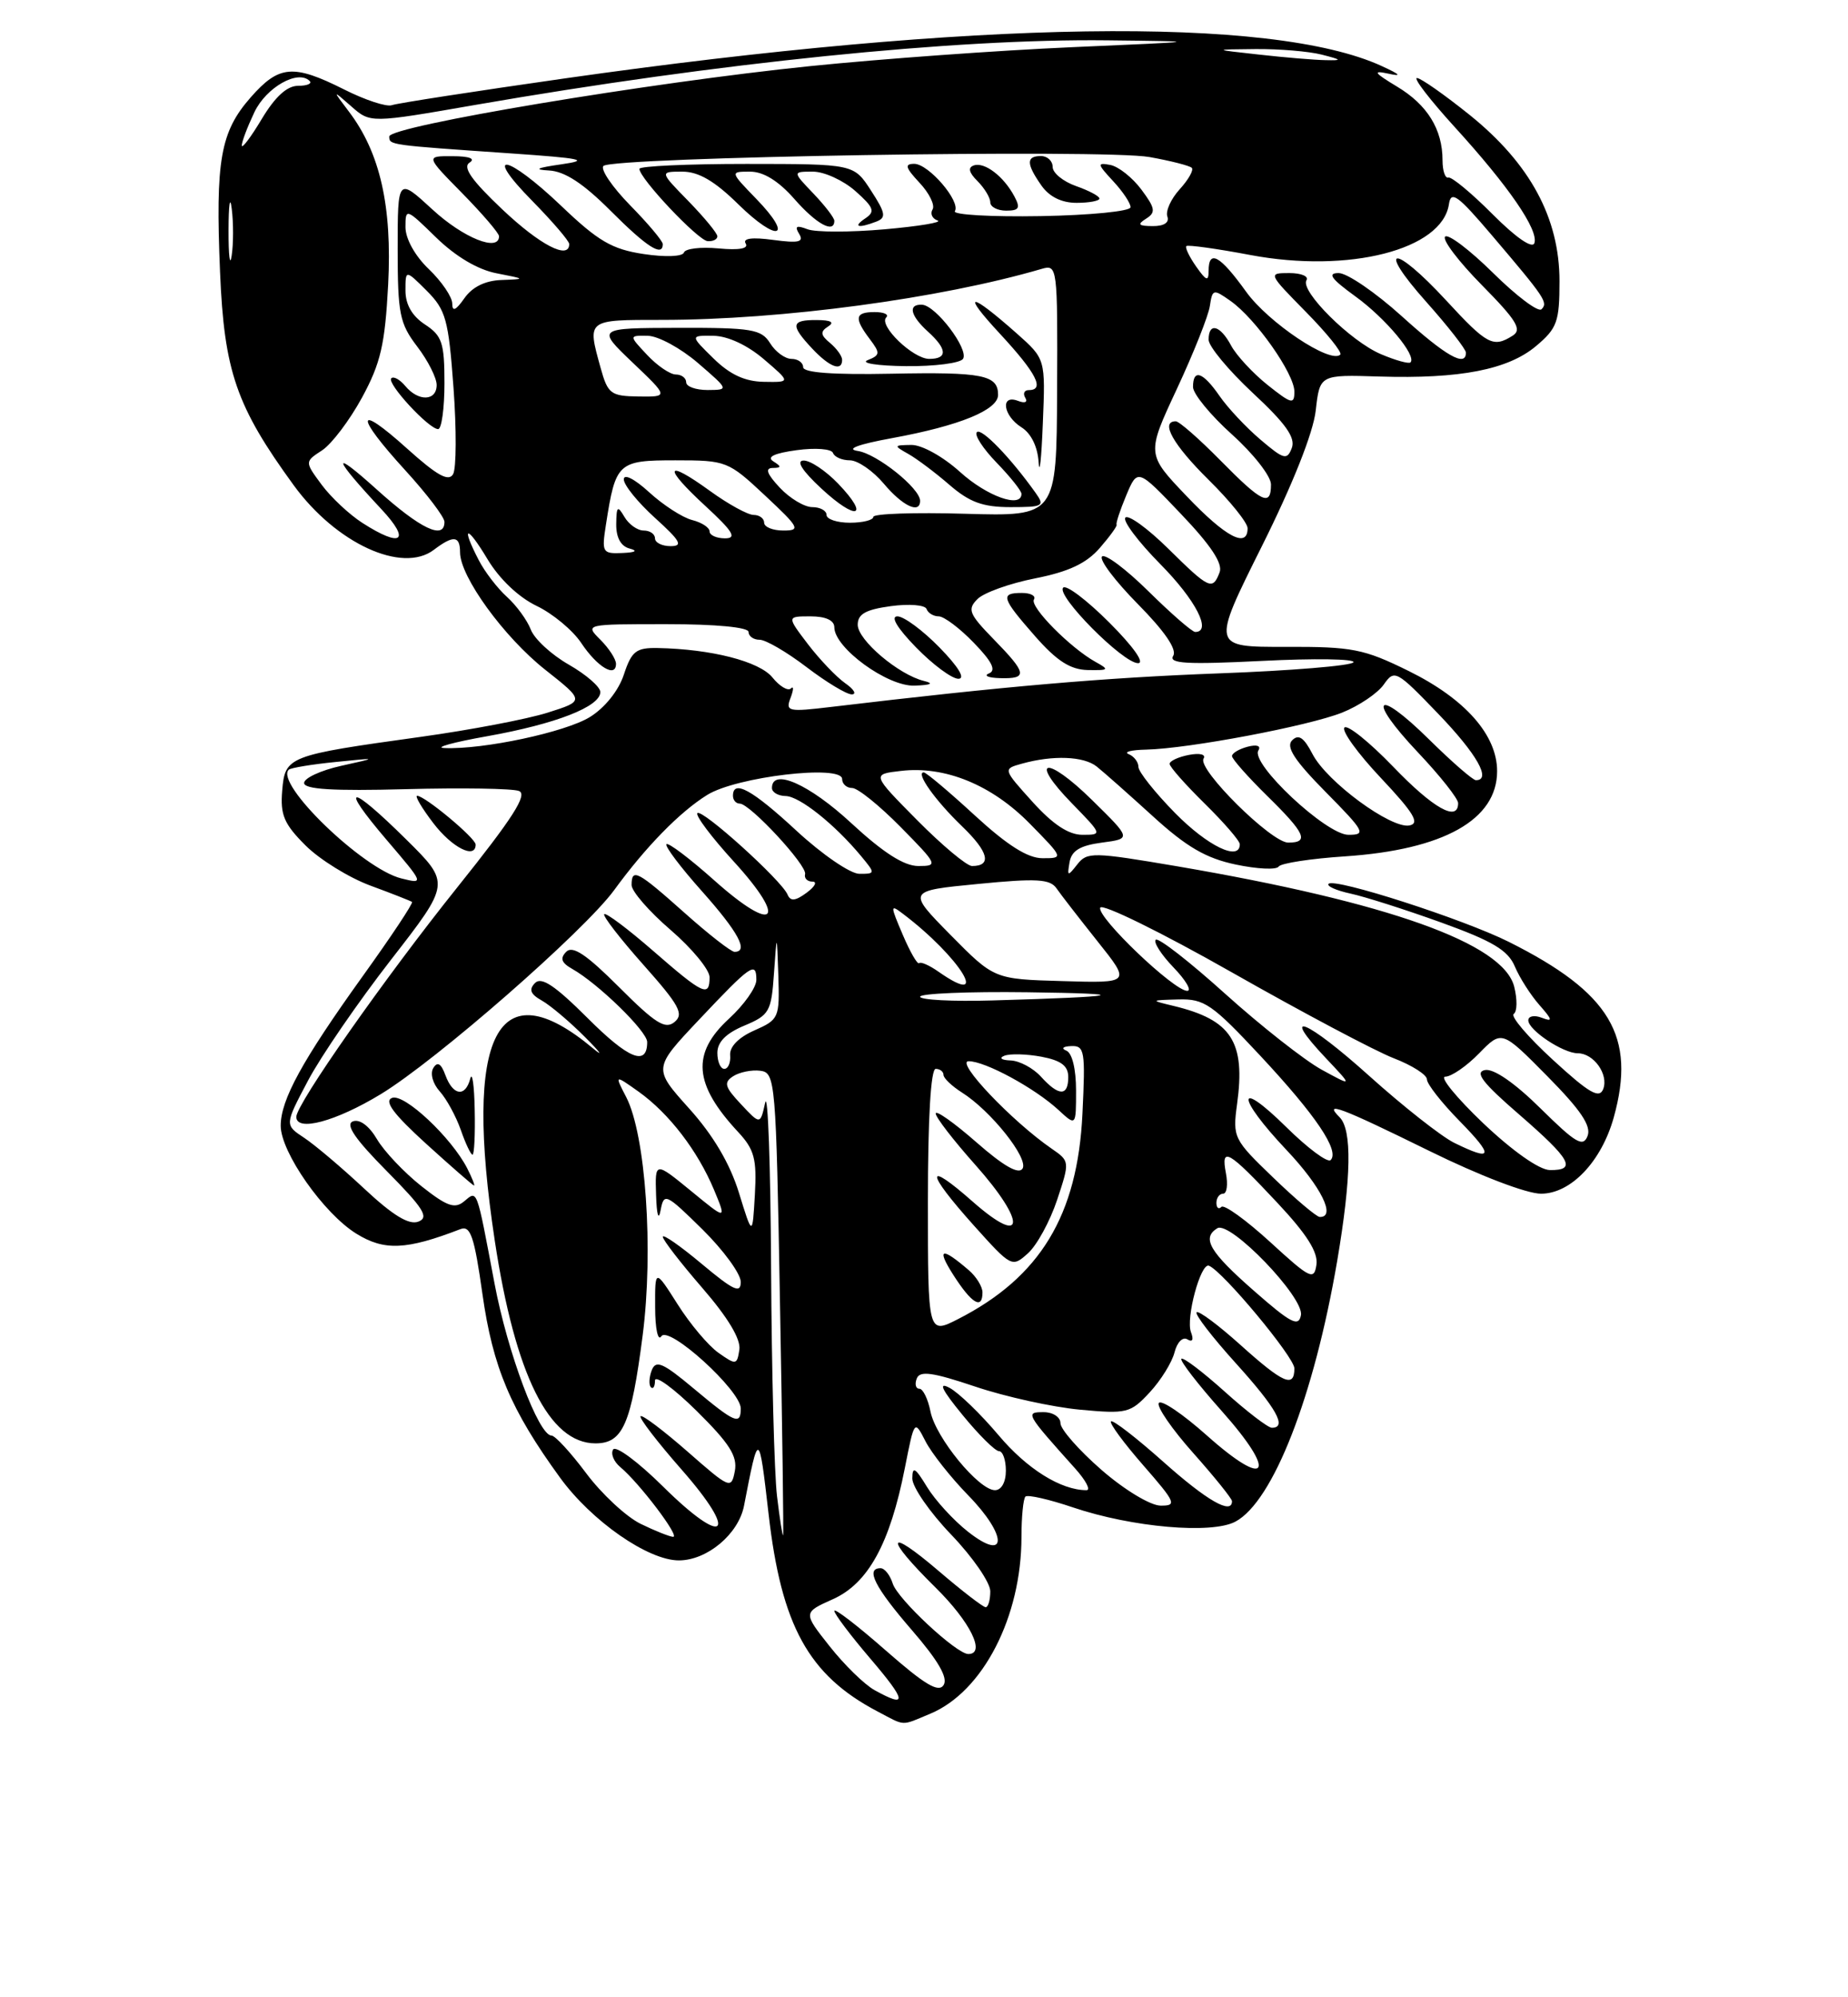 <?xml version="1.0" encoding="UTF-8" standalone="no"?>
<!DOCTYPE svg PUBLIC "-//W3C//DTD SVG 1.1//EN" "http://www.w3.org/Graphics/SVG/1.1/DTD/svg11.dtd" >
<svg xmlns="http://www.w3.org/2000/svg" xmlns:xlink="http://www.w3.org/1999/xlink" version="1.1" viewBox="0 0 237 256">
 <g >
 <path fill="currentColor"
d=" M 119.33 219.64 C 126.06 216.82 131.00 207.24 131.00 196.99 C 131.00 194.43 131.23 192.10 131.51 191.82 C 131.79 191.55 134.54 192.17 137.61 193.21 C 145.20 195.77 155.40 196.66 158.44 195.03 C 163.27 192.45 168.52 178.99 171.49 161.62 C 173.31 150.92 173.41 144.81 171.80 143.20 C 169.67 141.07 171.88 141.90 183.27 147.50 C 189.73 150.68 195.79 153.00 197.63 153.00 C 201.46 153.00 205.38 148.88 206.96 143.22 C 209.85 132.80 206.52 127.24 193.50 120.72 C 187.68 117.81 171.17 112.49 170.39 113.28 C 170.10 113.57 171.35 114.13 173.18 114.53 C 175.01 114.92 180.25 116.59 184.83 118.24 C 191.42 120.62 193.39 121.79 194.27 123.87 C 194.88 125.32 196.30 127.54 197.42 128.81 C 199.12 130.74 199.17 131.00 197.73 130.45 C 196.78 130.08 196.00 130.23 196.00 130.78 C 196.00 132.03 200.46 135.00 202.34 135.00 C 204.39 135.00 206.32 137.71 205.61 139.58 C 205.11 140.87 203.81 140.12 199.16 135.85 C 195.95 132.91 193.69 130.26 194.13 129.96 C 194.58 129.66 194.60 128.09 194.19 126.46 C 192.78 120.91 178.08 115.67 151.00 111.04 C 140.17 109.20 139.42 109.18 138.16 110.79 C 136.92 112.37 136.85 112.35 137.17 110.50 C 137.43 109.03 138.52 108.37 141.31 108.00 C 145.10 107.50 145.10 107.50 140.07 102.56 C 134.17 96.75 131.81 97.18 137.52 103.02 C 141.37 106.97 141.38 107.00 138.82 107.00 C 137.05 107.00 135.03 105.67 132.42 102.78 C 128.61 98.56 128.61 98.56 131.06 97.88 C 135.05 96.77 138.98 96.92 140.65 98.25 C 141.52 98.94 144.76 101.81 147.86 104.63 C 152.17 108.56 154.67 110.01 158.48 110.81 C 161.23 111.39 163.70 111.51 163.98 111.07 C 164.27 110.64 168.11 110.05 172.52 109.76 C 185.14 108.91 192.00 105.07 192.00 98.84 C 192.00 94.21 187.90 89.57 180.65 86.00 C 174.90 83.17 173.46 82.88 164.85 82.91 C 155.38 82.93 155.38 82.93 161.80 70.07 C 165.79 62.09 168.42 55.46 168.74 52.61 C 169.26 48.02 169.26 48.02 176.88 48.26 C 187.24 48.58 193.40 47.38 197.00 44.35 C 199.70 42.08 200.00 41.24 200.00 36.03 C 200.00 27.95 196.23 20.98 188.50 14.75 C 185.25 12.14 182.20 10.00 181.72 10.00 C 181.23 10.00 183.40 12.81 186.53 16.25 C 193.49 23.88 197.34 29.48 196.78 31.16 C 196.53 31.92 194.41 30.46 191.43 27.47 C 188.72 24.75 186.16 22.63 185.75 22.76 C 185.34 22.89 185.00 21.90 185.00 20.55 C 185.00 16.58 183.06 13.43 179.15 11.09 C 176.23 9.33 176.00 9.00 178.00 9.43 C 179.84 9.84 179.63 9.58 177.19 8.46 C 163.09 2.00 125.01 2.57 72.50 10.04 C 60.95 11.69 50.94 13.23 50.26 13.48 C 49.58 13.73 46.81 12.82 44.12 11.46 C 37.60 8.19 35.78 8.35 32.15 12.48 C 28.26 16.91 27.62 20.53 28.22 34.86 C 28.75 47.60 30.30 52.08 37.67 62.20 C 43.10 69.65 51.57 73.55 55.63 70.48 C 58.15 68.57 59.00 68.65 59.00 70.80 C 59.00 73.91 64.63 81.66 69.92 85.84 C 74.98 89.84 74.98 89.84 70.24 91.34 C 67.63 92.17 60.33 93.56 54.00 94.44 C 36.86 96.82 36.56 96.93 36.19 101.35 C 35.93 104.45 36.43 105.62 39.19 108.37 C 41.01 110.18 44.75 112.49 47.50 113.51 C 50.25 114.52 52.65 115.47 52.84 115.60 C 53.03 115.74 50.17 120.04 46.48 125.17 C 38.75 135.94 36.00 140.96 36.00 144.29 C 36.00 147.68 41.51 155.54 45.71 158.13 C 49.29 160.34 52.10 160.22 59.05 157.54 C 60.34 157.04 60.83 158.49 61.87 165.85 C 63.20 175.27 65.50 180.70 71.82 189.39 C 75.87 194.96 83.11 200.00 87.06 200.00 C 90.69 200.00 94.72 196.62 95.42 192.99 C 97.30 183.27 97.33 183.28 98.57 194.07 C 100.21 208.38 103.70 214.71 112.50 219.34 C 116.19 221.28 115.46 221.25 119.33 219.64 Z  M 112.16 216.63 C 110.87 215.92 108.28 213.39 106.40 211.01 C 102.98 206.69 102.98 206.69 106.82 204.97 C 111.34 202.95 114.14 197.84 116.04 188.18 C 117.27 181.96 117.27 181.96 118.69 184.73 C 119.47 186.25 121.93 189.36 124.15 191.64 C 129.24 196.84 129.22 200.32 124.14 196.32 C 122.29 194.87 119.93 192.29 118.89 190.59 C 117.37 188.09 117.01 187.88 117.00 189.50 C 117.00 190.60 119.25 193.85 122.00 196.71 C 124.75 199.58 127.00 202.84 127.00 203.96 C 127.00 205.08 126.73 206.00 126.41 206.00 C 126.08 206.00 123.38 203.92 120.41 201.38 C 113.61 195.57 113.35 196.95 120.00 203.50 C 124.44 207.88 126.47 212.00 124.18 212.00 C 122.67 212.00 115.12 204.97 114.49 202.97 C 114.15 201.89 113.45 201.00 112.93 201.00 C 110.95 201.00 112.19 203.44 116.93 208.92 C 120.31 212.82 121.60 215.04 121.02 215.97 C 120.38 217.00 118.61 215.94 113.59 211.54 C 109.97 208.36 107.00 206.08 107.00 206.47 C 107.00 206.86 109.08 209.62 111.62 212.59 C 116.29 218.06 116.42 218.99 112.16 216.63 Z  M 82.13 195.30 C 80.28 194.38 77.15 191.47 75.17 188.82 C 73.19 186.17 71.19 184.00 70.73 184.00 C 69.08 184.00 65.09 173.36 63.42 164.50 C 61.07 152.08 61.25 152.55 59.51 153.99 C 58.32 154.98 57.30 154.61 54.04 152.03 C 51.83 150.28 49.27 147.58 48.35 146.02 C 47.34 144.30 46.12 143.40 45.26 143.73 C 44.25 144.12 45.52 145.98 49.60 150.10 C 54.34 154.89 55.06 156.04 53.65 156.58 C 52.45 157.04 50.38 155.78 46.72 152.36 C 43.85 149.68 40.38 146.74 39.00 145.83 C 36.50 144.18 36.50 144.18 39.50 138.51 C 41.15 135.39 45.94 128.42 50.14 123.02 C 57.77 113.21 57.77 113.21 52.11 107.61 C 44.79 100.37 43.39 100.40 49.59 107.66 C 54.39 113.28 54.41 113.32 51.47 112.59 C 46.54 111.38 35.18 100.40 37.04 98.65 C 37.29 98.42 39.98 97.97 43.00 97.67 C 48.50 97.11 48.50 97.11 43.75 98.16 C 41.14 98.74 39.00 99.73 39.00 100.36 C 39.00 101.17 42.72 101.40 52.02 101.15 C 59.17 100.96 65.72 101.06 66.55 101.38 C 67.71 101.82 65.78 104.83 58.65 113.73 C 49.34 125.35 38.00 141.51 38.00 143.15 C 38.00 145.10 43.05 143.75 48.82 140.25 C 55.96 135.92 74.92 119.35 78.77 114.08 C 82.82 108.53 87.19 104.06 90.71 101.88 C 94.47 99.55 108.00 97.96 108.00 99.85 C 108.00 100.48 108.58 101.00 109.29 101.00 C 110.00 101.00 112.79 103.25 115.50 106.00 C 120.27 110.84 120.34 111.00 117.77 111.00 C 115.94 111.00 113.27 109.29 109.17 105.50 C 103.78 100.51 99.00 98.39 99.00 101.00 C 99.00 101.55 99.79 102.01 100.75 102.03 C 102.53 102.05 107.07 105.67 110.45 109.75 C 112.28 111.96 112.27 112.00 110.21 112.00 C 109.06 112.00 105.45 109.53 102.17 106.50 C 96.47 101.22 94.00 99.86 94.00 102.00 C 94.00 102.55 94.39 103.00 94.87 103.00 C 96.18 103.00 103.54 110.94 103.25 112.04 C 103.11 112.57 103.54 113.00 104.19 113.00 C 104.85 113.00 104.51 113.64 103.44 114.43 C 102.00 115.49 101.37 115.55 101.00 114.66 C 100.23 112.83 90.04 103.63 89.44 104.22 C 89.15 104.51 91.25 107.30 94.11 110.43 C 101.09 118.07 99.39 119.78 91.65 112.88 C 88.49 110.06 85.71 107.96 85.47 108.20 C 85.23 108.44 87.27 111.15 90.02 114.23 C 94.70 119.48 96.05 122.00 94.20 122.00 C 93.76 122.00 90.87 119.75 87.79 117.00 C 81.75 111.62 81.00 111.22 81.00 113.44 C 81.00 114.24 83.25 116.83 86.00 119.19 C 88.75 121.56 91.00 124.29 91.00 125.25 C 91.00 127.85 90.21 127.49 83.78 121.89 C 80.54 119.07 77.71 116.95 77.49 117.17 C 77.27 117.39 79.54 120.32 82.53 123.68 C 87.12 128.84 87.74 129.97 86.51 130.99 C 85.32 131.98 84.05 131.18 79.40 126.53 C 75.20 122.33 73.44 121.16 72.62 121.99 C 71.79 122.83 71.99 123.40 73.39 124.19 C 76.72 126.07 83.00 132.19 83.00 133.56 C 83.00 136.71 80.62 135.75 75.36 130.49 C 71.19 126.33 69.44 125.16 68.62 125.99 C 67.79 126.83 68.02 127.42 69.48 128.24 C 70.57 128.85 73.07 130.96 75.03 132.93 C 76.99 134.89 77.45 135.54 76.05 134.37 C 63.74 124.09 59.44 132.51 63.45 159.00 C 66.06 176.22 70.43 185.00 76.37 185.00 C 79.88 185.00 80.95 182.55 82.42 171.15 C 83.83 160.20 82.81 145.47 80.31 140.62 C 78.81 137.73 78.81 137.73 81.91 139.93 C 85.80 142.71 89.46 147.47 91.57 152.50 C 93.19 156.40 93.19 156.40 88.60 152.63 C 84.00 148.87 84.00 148.87 84.14 153.18 C 84.22 155.73 84.46 156.53 84.72 155.12 C 85.15 152.85 85.38 152.95 90.09 157.58 C 92.79 160.25 95.00 163.27 95.00 164.31 C 95.00 165.84 94.08 165.41 90.00 162.00 C 87.25 159.70 85.00 158.13 85.00 158.52 C 85.00 158.91 87.28 161.86 90.07 165.08 C 93.37 168.89 95.03 171.66 94.82 173.00 C 94.52 174.96 94.39 174.98 92.15 173.40 C 90.85 172.49 88.49 169.69 86.90 167.17 C 84.00 162.61 84.00 162.61 84.02 167.55 C 84.02 170.30 84.38 171.96 84.81 171.28 C 85.74 169.81 95.00 178.22 95.00 180.53 C 95.00 182.71 94.25 182.39 89.00 178.00 C 85.00 174.65 84.11 174.27 83.58 175.64 C 83.24 176.55 83.19 177.52 83.48 177.81 C 83.76 178.10 84.00 177.71 84.00 176.95 C 84.00 176.19 86.41 177.95 89.35 180.85 C 93.56 185.01 94.60 186.65 94.24 188.55 C 93.79 190.90 93.62 190.83 88.16 186.04 C 85.07 183.34 82.37 181.30 82.15 181.52 C 81.93 181.73 84.30 184.82 87.42 188.37 C 94.83 196.80 93.01 198.43 85.02 190.52 C 81.84 187.38 78.97 185.24 78.63 185.79 C 78.30 186.33 78.71 187.34 79.55 188.04 C 81.98 190.06 87.25 197.00 86.33 196.98 C 85.88 196.96 83.99 196.21 82.13 195.30 Z  M 59.92 149.75 C 57.89 145.79 51.84 140.12 50.28 140.72 C 49.22 141.13 50.46 142.79 54.65 146.60 C 57.87 149.52 60.63 151.93 60.79 151.95 C 60.94 151.98 60.55 150.99 59.92 149.75 Z  M 60.88 142.25 C 60.82 139.09 60.56 137.29 60.31 138.25 C 59.68 140.66 58.10 140.45 57.13 137.83 C 56.57 136.30 56.10 136.02 55.57 136.89 C 55.14 137.59 55.50 138.89 56.39 139.88 C 57.26 140.84 58.47 143.06 59.09 144.81 C 59.70 146.57 60.38 148.00 60.60 148.00 C 60.82 148.00 60.95 145.41 60.88 142.25 Z  M 61.00 108.25 C 61.00 107.43 54.48 102.00 53.50 102.00 C 53.17 102.00 54.10 103.58 55.57 105.50 C 57.97 108.65 61.00 110.18 61.00 108.25 Z  M 99.65 191.77 C 99.30 188.87 98.96 175.70 98.89 162.50 C 98.82 149.30 98.48 139.78 98.13 141.34 C 97.50 144.17 97.50 144.17 95.03 141.53 C 92.94 139.31 92.78 138.75 94.03 137.94 C 94.84 137.42 96.40 137.10 97.50 137.24 C 99.44 137.49 99.52 138.46 100.03 167.00 C 100.33 183.22 100.51 196.62 100.43 196.77 C 100.35 196.93 100.00 194.68 99.65 191.77 Z  M 141.25 188.39 C 138.36 185.87 136.00 183.19 136.00 182.41 C 136.00 181.63 135.03 181.00 133.85 181.00 C 131.45 181.00 131.53 181.14 137.91 188.25 C 139.26 189.76 139.91 191.00 139.34 191.00 C 136.06 191.00 131.70 188.28 128.05 183.94 C 125.76 181.23 122.94 178.50 121.77 177.88 C 120.28 177.08 120.77 178.11 123.45 181.37 C 125.53 183.92 127.64 186.00 128.12 186.00 C 128.60 186.00 129.00 187.12 129.00 188.50 C 129.00 189.97 128.43 191.00 127.60 191.00 C 125.53 191.00 120.00 184.27 119.33 180.92 C 119.01 179.31 118.37 178.00 117.91 178.00 C 117.44 178.00 117.29 177.41 117.57 176.69 C 117.96 175.66 119.59 175.88 125.09 177.73 C 128.95 179.03 134.98 180.35 138.48 180.68 C 144.52 181.24 144.97 181.13 147.44 178.47 C 148.88 176.92 150.31 174.61 150.63 173.33 C 150.96 172.04 151.68 171.30 152.28 171.67 C 152.93 172.07 153.11 171.72 152.74 170.75 C 152.05 168.96 153.99 161.81 155.04 162.23 C 156.82 162.93 166.00 173.96 166.00 175.39 C 166.00 177.94 164.58 177.32 159.07 172.37 C 156.24 169.83 153.72 167.95 153.46 168.20 C 153.21 168.46 155.48 171.40 158.50 174.74 C 163.71 180.50 165.11 183.00 163.11 183.00 C 162.62 183.00 159.90 180.92 157.07 178.37 C 154.24 175.83 151.74 173.93 151.51 174.16 C 151.28 174.39 153.61 177.40 156.68 180.85 C 163.88 188.93 162.62 190.98 154.77 183.98 C 151.67 181.22 148.90 179.35 148.61 179.83 C 148.32 180.30 150.31 183.19 153.04 186.25 C 155.77 189.32 158.00 192.09 158.00 192.41 C 158.00 194.19 154.79 192.35 149.20 187.37 C 145.74 184.29 142.72 181.95 142.48 182.18 C 142.25 182.41 144.11 184.94 146.61 187.80 C 150.80 192.60 150.97 193.00 148.83 192.98 C 147.52 192.96 144.19 190.95 141.25 188.39 Z  M 119.00 154.02 C 119.00 143.34 119.37 137.00 120.00 137.00 C 120.55 137.00 121.00 137.35 121.00 137.77 C 121.00 138.19 122.06 139.20 123.35 140.02 C 127.06 142.35 131.94 148.47 131.14 149.78 C 130.65 150.57 128.71 149.47 125.21 146.40 C 122.34 143.89 120.00 142.24 120.00 142.72 C 120.00 143.21 122.28 146.16 125.07 149.29 C 131.69 156.72 131.47 159.94 124.75 154.02 C 118.60 148.60 118.67 150.13 124.88 157.06 C 129.71 162.44 129.79 162.48 131.84 160.63 C 132.98 159.61 134.66 156.53 135.57 153.80 C 137.21 148.86 137.20 148.83 134.86 147.22 C 129.77 143.71 122.48 136.04 124.22 136.02 C 126.32 136.00 132.69 139.45 135.75 142.27 C 138.00 144.35 138.00 144.35 138.00 139.76 C 138.00 137.02 137.50 134.96 136.75 134.66 C 136.05 134.38 136.32 134.12 137.37 134.08 C 139.10 134.01 139.21 134.69 138.82 142.75 C 138.20 155.78 133.40 163.69 122.87 169.07 C 119.00 171.04 119.00 171.04 119.00 154.02 Z  M 126.00 165.65 C 126.00 164.92 125.21 163.63 124.25 162.81 C 120.73 159.78 120.07 159.98 122.26 163.41 C 124.61 167.09 126.00 167.92 126.00 165.65 Z  M 160.83 165.46 C 155.12 160.46 154.08 158.69 156.11 157.43 C 157.75 156.42 167.28 166.31 166.84 168.57 C 166.55 170.12 165.56 169.61 160.83 165.46 Z  M 162.89 159.19 C 159.80 156.37 156.99 154.34 156.64 154.69 C 156.29 155.05 156.00 154.81 156.00 154.17 C 156.00 153.53 156.39 153.00 156.86 153.00 C 157.34 153.00 157.50 151.82 157.22 150.37 C 156.55 146.88 157.51 147.43 163.83 154.18 C 167.60 158.20 169.06 160.51 168.83 162.09 C 168.53 164.15 168.04 163.91 162.89 159.19 Z  M 94.76 152.86 C 93.60 149.12 91.46 145.50 88.38 142.08 C 83.76 136.94 83.76 136.94 89.63 130.72 C 96.32 123.63 97.00 123.16 97.00 125.60 C 97.00 126.56 95.42 128.80 93.50 130.56 C 88.64 135.02 88.96 138.98 94.68 145.11 C 96.74 147.33 97.07 148.55 96.81 153.11 C 96.50 158.50 96.50 158.50 94.76 152.86 Z  M 163.28 150.93 C 158.20 146.05 158.07 145.79 158.65 141.52 C 159.75 133.52 157.94 130.72 150.50 128.93 C 147.50 128.21 147.50 128.20 151.15 128.10 C 154.45 128.01 155.46 128.71 161.65 135.34 C 168.77 142.97 171.83 147.51 170.65 148.69 C 170.26 149.07 167.71 147.17 164.98 144.48 C 158.49 138.08 158.51 140.54 165.00 147.41 C 169.44 152.10 171.39 156.04 169.25 155.98 C 168.84 155.97 166.15 153.70 163.28 150.93 Z  M 190.22 143.97 C 186.77 140.68 184.58 138.00 185.35 138.00 C 186.13 138.00 188.08 136.66 189.68 135.02 C 192.60 132.03 192.60 132.03 198.44 137.94 C 202.72 142.27 204.10 144.31 203.60 145.60 C 203.03 147.08 202.09 146.53 197.58 142.08 C 194.26 138.80 191.56 136.94 190.45 137.15 C 189.08 137.42 190.12 138.78 194.83 142.85 C 201.48 148.62 202.26 150.02 198.75 149.97 C 197.40 149.94 193.99 147.54 190.22 143.97 Z  M 186.48 146.47 C 184.83 145.65 179.94 141.80 175.63 137.93 C 167.56 130.67 163.97 129.21 170.07 135.66 C 173.50 139.29 173.50 139.29 169.49 137.10 C 167.29 135.89 161.73 131.52 157.14 127.39 C 152.55 123.25 148.54 120.13 148.22 120.45 C 147.90 120.76 148.93 122.37 150.51 124.01 C 152.09 125.65 152.87 127.00 152.26 127.00 C 150.54 127.00 140.65 117.54 141.10 116.34 C 141.32 115.76 148.93 119.49 158.00 124.64 C 167.07 129.79 176.41 134.74 178.75 135.64 C 181.09 136.54 183.00 137.76 183.00 138.35 C 183.00 138.94 184.89 141.35 187.21 143.71 C 191.64 148.23 191.46 148.92 186.48 146.47 Z  M 133.50 138.00 C 132.50 136.90 130.75 135.96 129.60 135.92 C 128.43 135.88 128.08 135.61 128.80 135.32 C 129.52 135.03 131.66 135.09 133.55 135.44 C 136.09 135.92 137.00 136.61 137.00 138.05 C 137.00 140.54 135.79 140.53 133.50 138.00 Z  M 92.00 134.95 C 92.00 133.56 93.11 132.44 95.45 131.46 C 98.67 130.11 98.92 129.68 99.26 124.76 C 99.63 119.50 99.63 119.50 99.82 125.07 C 99.99 130.46 99.90 130.68 96.75 132.07 C 94.73 132.96 93.55 134.16 93.64 135.25 C 93.72 136.21 93.38 137.00 92.89 137.00 C 92.40 137.00 92.00 136.08 92.00 134.95 Z  M 118.00 127.75 C 118.00 127.34 124.19 127.08 131.75 127.18 C 145.70 127.36 144.04 127.75 127.25 128.23 C 122.16 128.38 118.00 128.16 118.00 127.75 Z  M 120.35 124.54 C 119.20 123.73 118.09 123.24 117.88 123.45 C 117.67 123.67 116.72 122.03 115.78 119.82 C 114.16 116.03 114.16 115.88 115.78 117.11 C 123.13 122.66 127.26 129.38 120.35 124.54 Z  M 121.91 119.84 C 116.33 114.18 116.33 114.18 125.41 113.30 C 132.95 112.56 134.67 112.66 135.50 113.87 C 136.05 114.67 138.42 117.72 140.76 120.66 C 145.03 126.01 145.03 126.01 136.26 125.75 C 127.50 125.50 127.50 125.50 121.91 119.84 Z  M 117.62 105.12 C 111.80 99.24 111.80 99.24 115.54 98.81 C 121.20 98.14 127.19 100.60 132.07 105.57 C 136.41 109.99 136.41 110.00 133.70 110.00 C 131.80 110.00 129.19 108.35 125.00 104.50 C 121.71 101.47 118.77 99.00 118.47 99.00 C 117.38 99.00 119.93 102.59 123.38 105.91 C 126.79 109.19 127.24 111.00 124.66 111.00 C 123.99 111.00 120.82 108.35 117.62 105.12 Z  M 150.71 104.22 C 148.12 101.58 146.00 98.92 146.00 98.30 C 146.00 97.68 145.44 96.94 144.75 96.66 C 144.06 96.38 145.07 96.12 147.00 96.08 C 152.50 95.95 167.83 93.05 172.14 91.33 C 174.29 90.47 176.69 88.85 177.47 87.73 C 178.84 85.78 179.08 85.91 184.45 91.49 C 189.42 96.66 191.31 100.00 189.28 100.00 C 188.89 100.00 186.20 97.66 183.31 94.81 C 176.42 88.01 175.18 89.38 181.84 96.43 C 184.68 99.43 187.00 102.36 187.00 102.94 C 187.00 105.41 183.81 103.62 178.66 98.26 C 175.62 95.11 172.81 92.85 172.42 93.25 C 172.02 93.65 174.12 96.56 177.09 99.71 C 181.33 104.21 182.12 105.53 180.76 105.80 C 178.41 106.26 170.15 100.20 168.32 96.64 C 167.22 94.52 166.54 94.06 165.71 94.89 C 164.88 95.72 166.00 97.45 170.01 101.51 C 175.03 106.59 175.24 107.00 172.93 107.00 C 170.09 107.00 160.34 97.87 161.38 96.19 C 161.75 95.59 161.19 95.40 160.00 95.71 C 158.90 96.00 158.00 96.54 158.00 96.91 C 158.00 97.28 160.03 99.57 162.50 102.00 C 167.41 106.81 167.94 108.00 165.21 108.00 C 163.04 108.00 153.53 98.58 154.35 97.24 C 154.69 96.69 153.89 96.49 152.47 96.76 C 151.11 97.02 150.00 97.54 150.00 97.91 C 150.00 98.28 152.03 100.57 154.50 103.00 C 156.97 105.43 159.00 107.77 159.00 108.21 C 159.00 110.44 154.89 108.46 150.71 104.22 Z  M 62.50 94.36 C 71.29 92.79 77.00 90.57 76.99 88.70 C 76.99 88.04 75.17 86.46 72.95 85.19 C 70.72 83.92 68.53 81.90 68.07 80.69 C 67.61 79.49 66.23 77.60 65.01 76.50 C 63.79 75.40 62.17 73.29 61.40 71.80 C 59.07 67.31 59.85 67.22 62.52 71.67 C 64.04 74.21 66.51 76.55 68.80 77.65 C 70.88 78.64 73.46 80.79 74.54 82.41 C 76.59 85.49 79.00 86.94 79.00 85.08 C 79.00 84.49 78.10 83.10 77.00 82.00 C 75.00 80.00 75.00 80.00 85.50 80.00 C 91.83 80.00 96.00 80.40 96.00 81.00 C 96.00 81.55 96.64 82.00 97.42 82.00 C 98.21 82.00 100.91 83.58 103.43 85.50 C 105.95 87.42 108.56 89.00 109.23 89.00 C 109.90 89.00 109.52 88.35 108.38 87.56 C 107.25 86.76 105.10 84.51 103.61 82.56 C 100.90 79.00 100.90 79.00 103.95 79.00 C 105.89 79.00 107.00 79.51 107.00 80.40 C 107.00 83.04 113.82 88.01 117.28 87.88 C 119.40 87.81 119.82 87.60 118.50 87.28 C 115.25 86.49 110.00 82.04 110.00 80.08 C 110.00 78.70 111.02 78.13 114.25 77.69 C 116.59 77.37 118.65 77.54 118.83 78.06 C 119.02 78.58 119.72 79.00 120.39 79.00 C 121.06 79.00 123.09 80.52 124.89 82.39 C 127.22 84.79 127.79 85.93 126.84 86.31 C 126.10 86.60 126.74 86.88 128.25 86.92 C 131.84 87.02 131.72 86.32 127.43 81.93 C 124.27 78.69 124.03 78.11 125.36 76.78 C 126.18 75.96 129.51 74.77 132.76 74.13 C 137.05 73.28 139.32 72.22 141.05 70.23 C 142.35 68.73 143.32 67.39 143.20 67.25 C 143.08 67.11 143.63 65.42 144.43 63.51 C 145.89 60.03 145.89 60.03 151.46 65.88 C 155.29 69.89 156.85 72.24 156.41 73.36 C 155.51 75.71 155.09 75.52 149.81 70.31 C 147.19 67.73 144.72 65.94 144.33 66.34 C 143.94 66.73 145.95 69.41 148.81 72.31 C 153.36 76.91 155.46 81.00 153.28 81.00 C 152.89 81.00 150.20 78.66 147.31 75.81 C 144.41 72.95 141.73 70.94 141.33 71.33 C 140.94 71.73 143.01 74.47 145.93 77.43 C 149.37 80.91 150.97 83.25 150.46 84.06 C 149.84 85.06 152.21 85.19 161.87 84.71 C 168.57 84.37 173.84 84.45 173.57 84.89 C 173.29 85.33 165.52 85.97 156.29 86.31 C 141.60 86.86 128.82 87.96 106.58 90.61 C 101.06 91.27 100.71 91.19 101.39 89.44 C 101.78 88.41 101.80 87.87 101.43 88.24 C 101.06 88.61 99.99 87.98 99.06 86.83 C 97.39 84.77 91.22 83.19 84.33 83.06 C 81.58 83.01 81.00 83.46 80.01 86.46 C 79.34 88.51 77.57 90.72 75.66 91.90 C 72.53 93.84 61.99 96.09 57.00 95.88 C 55.62 95.83 58.10 95.14 62.50 94.36 Z  M 120.50 83.00 C 118.35 80.80 115.92 79.00 115.09 79.00 C 114.16 79.00 115.07 80.51 117.50 83.00 C 119.65 85.20 122.08 87.00 122.91 87.00 C 123.84 87.00 122.93 85.49 120.50 83.00 Z  M 140.50 84.84 C 137.28 83.06 132.03 77.76 132.60 76.84 C 132.88 76.38 132.19 76.00 131.06 76.00 C 128.24 76.00 128.43 76.63 132.75 81.55 C 135.54 84.72 137.26 85.83 139.50 85.88 C 142.22 85.93 142.31 85.84 140.50 84.84 Z  M 142.27 79.80 C 139.41 76.94 136.75 74.92 136.35 75.32 C 135.38 76.29 144.01 85.00 145.95 85.00 C 146.85 85.00 145.34 82.87 142.27 79.80 Z  M 77.71 67.25 C 78.95 59.26 79.24 59.00 86.62 59.00 C 93.15 59.00 93.40 59.10 98.10 63.50 C 102.53 67.64 102.72 68.00 100.46 68.00 C 99.11 68.00 98.00 67.55 98.00 67.00 C 98.00 66.45 97.39 66.00 96.65 66.00 C 95.91 66.00 93.39 64.62 91.06 62.93 C 85.29 58.75 84.96 59.79 90.46 64.85 C 94.02 68.13 94.54 69.00 92.98 69.00 C 91.89 69.00 91.00 68.60 91.00 68.11 C 91.00 67.62 89.99 66.96 88.75 66.65 C 87.51 66.33 85.04 64.73 83.25 63.09 C 81.38 61.38 80.00 60.68 80.00 61.44 C 80.00 62.17 81.80 64.39 84.00 66.38 C 87.27 69.34 87.64 70.00 86.00 70.00 C 84.90 70.00 84.00 69.55 84.00 69.00 C 84.00 68.45 83.35 68.00 82.55 68.00 C 81.75 68.00 80.64 67.21 80.08 66.25 C 79.20 64.75 79.06 64.88 79.03 67.18 C 79.01 68.90 79.62 70.02 80.75 70.31 C 81.85 70.60 81.51 70.81 79.81 70.88 C 77.26 70.99 77.15 70.82 77.71 67.25 Z  M 46.47 67.02 C 44.80 65.95 42.45 63.75 41.25 62.13 C 39.07 59.18 39.07 59.18 41.31 57.72 C 42.54 56.91 44.84 53.87 46.42 50.97 C 48.82 46.55 49.37 44.18 49.78 36.49 C 50.30 26.44 48.75 19.58 44.75 14.31 C 42.62 11.50 42.62 11.50 45.06 13.64 C 47.50 15.79 47.50 15.79 61.00 13.44 C 92.12 8.04 122.46 4.94 142.00 5.17 C 154.50 5.31 154.50 5.31 137.45 6.05 C 128.08 6.46 113.00 7.55 103.95 8.47 C 83.43 10.56 49.89 16.16 49.92 17.50 C 49.94 18.60 49.82 18.58 65.50 19.66 C 74.63 20.29 75.74 20.52 72.00 21.06 C 68.84 21.51 68.36 21.74 70.39 21.85 C 72.42 21.95 74.79 23.50 78.29 27.00 C 82.96 31.68 85.00 32.98 85.00 31.29 C 85.00 30.90 83.12 28.66 80.81 26.31 C 78.51 23.96 76.97 21.69 77.39 21.27 C 78.54 20.13 141.69 19.09 147.42 20.13 C 150.13 20.61 152.57 21.24 152.84 21.51 C 153.12 21.78 152.42 23.02 151.30 24.25 C 150.17 25.49 149.46 27.06 149.71 27.75 C 149.99 28.53 149.28 28.99 147.83 28.98 C 145.99 28.97 145.81 28.77 146.98 28.03 C 148.25 27.23 148.17 26.70 146.38 24.30 C 145.23 22.76 143.44 21.34 142.39 21.14 C 140.68 20.82 140.71 21.01 142.75 23.21 C 143.99 24.54 145.00 26.05 144.99 26.56 C 144.99 27.08 139.80 27.59 133.47 27.70 C 127.13 27.81 122.17 27.53 122.46 27.07 C 123.23 25.82 119.09 21.00 117.25 21.00 C 115.97 21.00 116.11 21.48 117.93 23.43 C 119.18 24.76 119.93 26.30 119.60 26.84 C 119.26 27.38 119.55 28.02 120.24 28.26 C 120.93 28.49 117.88 29.00 113.46 29.39 C 109.04 29.78 104.58 29.78 103.55 29.38 C 102.14 28.84 101.88 28.99 102.49 29.98 C 103.13 31.03 102.44 31.19 99.15 30.75 C 96.45 30.38 95.22 30.55 95.63 31.21 C 96.04 31.87 94.78 32.09 92.14 31.84 C 89.87 31.63 87.88 31.86 87.71 32.37 C 87.54 32.89 85.32 32.98 82.54 32.56 C 78.49 31.95 76.72 30.92 72.00 26.41 C 64.99 19.73 61.79 19.19 68.29 25.78 C 70.88 28.42 73.00 30.89 73.00 31.28 C 73.00 33.35 69.26 31.42 64.41 26.83 C 60.47 23.10 59.30 21.43 60.22 20.84 C 61.02 20.34 60.20 20.02 58.04 20.02 C 54.58 20.00 54.58 20.00 59.29 24.78 C 61.88 27.42 64.00 29.89 64.00 30.28 C 64.00 32.34 59.42 30.50 55.48 26.87 C 51.00 22.75 51.00 22.75 51.00 31.94 C 51.00 40.21 51.25 41.46 53.50 44.41 C 54.88 46.21 56.00 48.43 56.00 49.34 C 56.00 51.42 53.66 51.50 51.98 49.48 C 51.28 48.64 50.47 48.19 50.18 48.49 C 49.56 49.11 54.99 55.00 56.19 55.00 C 56.63 55.00 57.00 52.35 57.00 49.12 C 57.00 43.94 56.70 43.03 54.50 41.59 C 52.85 40.51 52.00 39.03 52.00 37.25 C 52.00 34.55 52.00 34.55 54.73 37.27 C 57.18 39.73 57.52 40.95 58.16 49.70 C 58.55 55.04 58.53 60.02 58.11 60.77 C 57.54 61.78 56.06 60.96 52.18 57.47 C 45.59 51.54 45.48 53.18 52.00 60.31 C 54.75 63.32 57.00 66.28 57.00 66.89 C 57.00 69.26 53.92 67.79 48.33 62.75 C 42.37 57.38 42.63 58.55 48.90 65.25 C 52.74 69.36 51.51 70.26 46.47 67.02 Z  M 92.00 30.29 C 92.00 29.90 90.33 27.88 88.30 25.79 C 84.59 22.00 84.59 22.00 87.51 22.00 C 89.59 22.00 91.65 23.20 94.69 26.19 C 99.77 31.17 101.87 30.52 96.99 25.49 C 93.61 22.00 93.61 22.00 96.20 22.00 C 97.91 22.00 99.84 23.19 101.87 25.50 C 104.70 28.73 107.00 29.98 107.00 28.30 C 107.00 27.92 105.79 26.35 104.31 24.80 C 101.63 22.00 101.63 22.00 104.26 22.00 C 105.70 22.00 108.15 23.12 109.69 24.48 C 112.06 26.58 112.27 27.12 111.00 27.97 C 109.33 29.08 110.02 29.31 112.37 28.41 C 113.68 27.91 113.59 27.33 111.70 24.42 C 109.50 21.02 109.50 21.02 95.75 21.01 C 88.19 21.01 82.00 21.29 82.00 21.64 C 82.00 22.86 89.51 30.81 90.75 30.91 C 91.44 30.96 92.00 30.68 92.00 30.29 Z  M 130.09 25.17 C 128.72 22.60 126.28 20.74 124.90 21.20 C 124.10 21.47 124.25 22.11 125.37 23.22 C 126.26 24.12 127.00 25.34 127.00 25.93 C 127.00 26.52 127.92 27.00 129.04 27.00 C 130.70 27.00 130.89 26.67 130.09 25.17 Z  M 141.00 25.45 C 141.00 25.14 139.65 24.43 138.00 23.85 C 136.35 23.27 135.00 22.17 135.00 21.40 C 135.00 20.63 134.32 20.00 133.50 20.00 C 131.59 20.00 131.60 20.99 133.56 23.78 C 134.57 25.22 136.15 26.00 138.06 26.00 C 139.68 26.00 141.00 25.75 141.00 25.45 Z  M 152.19 63.60 C 147.03 58.20 147.03 58.20 150.93 49.85 C 153.07 45.26 154.98 40.47 155.16 39.22 C 155.49 37.04 155.60 37.01 157.82 38.58 C 161.03 40.84 166.00 47.90 166.00 50.19 C 166.00 51.88 165.64 51.79 162.56 49.34 C 160.67 47.83 158.57 45.56 157.89 44.30 C 156.48 41.66 155.00 41.28 155.00 43.54 C 155.00 44.39 157.55 47.46 160.67 50.37 C 164.90 54.30 166.17 56.10 165.67 57.42 C 165.06 59.01 164.66 58.91 161.64 56.34 C 159.80 54.78 157.44 52.26 156.40 50.75 C 154.26 47.66 153.00 47.23 153.00 49.60 C 153.00 50.48 155.25 53.22 158.00 55.69 C 160.75 58.16 163.00 61.04 163.00 62.09 C 163.00 64.99 161.87 64.45 156.50 59.00 C 153.79 56.25 151.22 54.00 150.79 54.00 C 148.75 54.00 150.45 57.01 155.00 61.50 C 157.75 64.21 160.00 67.00 160.00 67.71 C 160.00 70.33 157.20 68.86 152.19 63.60 Z  M 106.00 66.00 C 106.00 65.45 105.18 65.00 104.17 65.00 C 103.17 65.00 101.29 63.88 100.00 62.50 C 98.37 60.76 98.08 60.00 99.08 59.98 C 100.23 59.97 100.25 59.81 99.17 59.13 C 98.29 58.57 99.29 58.09 102.17 57.70 C 104.56 57.37 106.65 57.53 106.83 58.06 C 107.02 58.58 107.99 59.00 108.99 59.00 C 110.00 59.00 111.96 60.35 113.35 62.00 C 115.76 64.87 118.00 65.92 118.00 64.19 C 118.00 62.59 112.46 58.16 110.00 57.80 C 108.42 57.56 110.05 56.95 114.43 56.15 C 123.06 54.57 128.00 52.55 128.00 50.61 C 128.00 48.06 126.03 47.67 114.33 47.90 C 106.84 48.05 103.00 47.77 103.00 47.06 C 103.00 46.48 102.33 46.00 101.51 46.00 C 100.69 46.00 99.45 45.10 98.77 44.00 C 97.65 42.20 96.45 42.00 87.01 42.02 C 76.50 42.05 76.50 42.05 81.12 46.46 C 85.75 50.87 85.75 50.87 81.89 50.82 C 78.32 50.77 77.95 50.49 77.02 47.13 C 75.30 40.92 75.20 41.00 84.89 41.00 C 100.23 41.00 120.57 38.27 133.57 34.47 C 135.61 33.87 135.64 34.13 135.57 50.03 C 135.50 66.19 135.50 66.19 123.75 65.85 C 117.29 65.66 112.00 65.84 112.00 66.25 C 112.00 66.66 110.65 67.00 109.00 67.00 C 107.35 67.00 106.00 66.55 106.00 66.00 Z  M 107.49 61.99 C 105.91 60.35 103.92 59.01 103.06 59.03 C 102.06 59.04 102.86 60.32 105.33 62.61 C 109.86 66.82 111.63 66.31 107.49 61.99 Z  M 132.81 63.17 C 129.59 58.65 125.86 54.80 125.28 55.39 C 124.92 55.74 126.07 57.51 127.82 59.31 C 129.57 61.12 131.00 62.91 131.00 63.30 C 131.00 65.19 126.58 63.62 123.13 60.50 C 120.94 58.52 118.22 57.01 116.88 57.03 C 114.60 57.06 114.58 57.11 116.50 58.19 C 117.60 58.81 119.98 60.60 121.78 62.16 C 124.35 64.38 126.06 65.00 129.59 65.00 C 133.79 65.00 134.02 64.87 132.81 63.17 Z  M 130.41 42.75 C 124.30 37.34 123.21 37.36 128.25 42.79 C 132.92 47.83 134.03 50.00 131.94 50.00 C 131.36 50.00 131.16 50.44 131.49 50.99 C 131.84 51.56 131.44 51.72 130.55 51.38 C 128.26 50.50 128.63 53.28 131.00 54.77 C 132.23 55.54 133.08 57.26 133.20 59.26 C 133.32 61.04 133.56 58.79 133.74 54.25 C 134.08 46.01 134.08 46.01 130.41 42.75 Z  M 108.00 46.12 C 108.00 45.64 107.30 44.67 106.45 43.96 C 105.22 42.94 105.17 42.51 106.20 41.85 C 107.06 41.31 106.58 41.03 104.75 41.02 C 101.43 41.00 101.33 41.66 104.17 44.69 C 106.41 47.07 108.00 47.66 108.00 46.12 Z  M 123.51 45.99 C 124.27 44.76 120.00 39.13 118.25 39.06 C 116.41 38.97 116.73 40.44 119.00 42.50 C 121.49 44.75 121.55 46.00 119.17 46.00 C 117.09 46.00 112.63 41.70 113.66 40.68 C 114.03 40.30 113.36 40.00 112.17 40.00 C 109.64 40.00 109.50 40.76 111.56 43.48 C 112.90 45.26 112.88 45.52 111.28 46.16 C 110.30 46.54 112.51 46.89 116.19 46.93 C 119.87 46.97 123.16 46.54 123.51 45.99 Z  M 88.00 49.00 C 88.00 48.45 87.40 48.00 86.67 48.00 C 85.95 48.00 84.29 46.88 83.00 45.50 C 80.65 43.00 80.65 43.00 83.08 43.04 C 84.41 43.06 87.30 44.63 89.50 46.52 C 93.50 49.97 93.50 49.97 90.75 49.99 C 89.24 49.99 88.00 49.55 88.00 49.00 Z  M 91.50 45.94 C 88.50 43.00 88.50 43.00 91.50 43.04 C 93.34 43.07 95.84 44.23 97.96 46.04 C 101.42 49.00 101.42 49.00 97.96 48.94 C 95.53 48.90 93.61 48.01 91.50 45.94 Z  M 177.11 45.40 C 173.23 43.77 166.70 37.29 167.55 35.92 C 167.86 35.41 166.87 35.00 165.35 35.00 C 162.60 35.00 162.63 35.05 167.48 39.98 C 170.17 42.71 172.16 45.18 171.89 45.45 C 170.65 46.69 162.66 41.36 159.81 37.39 C 156.46 32.73 155.00 31.92 155.00 34.72 C 155.00 36.12 154.70 36.01 153.40 34.16 C 152.52 32.90 151.95 31.72 152.15 31.54 C 152.34 31.36 156.05 31.87 160.38 32.69 C 173.02 35.06 184.95 32.00 185.82 26.18 C 186.08 24.38 186.94 25.00 191.32 30.15 C 198.17 38.20 198.56 38.78 197.69 39.64 C 197.28 40.05 194.50 37.96 191.50 35.00 C 188.50 32.04 185.73 29.94 185.33 30.33 C 184.94 30.73 187.07 33.53 190.06 36.56 C 194.50 41.06 195.23 42.25 194.00 43.02 C 191.49 44.61 190.72 44.20 185.46 38.50 C 178.72 31.20 176.40 31.39 182.92 38.70 C 185.71 41.83 188.00 44.76 188.00 45.20 C 188.00 47.11 185.41 45.63 179.74 40.50 C 176.39 37.48 172.77 35.00 171.68 35.00 C 170.18 35.00 170.71 35.73 173.81 37.98 C 177.71 40.80 181.72 45.61 180.89 46.45 C 180.67 46.66 178.97 46.19 177.11 45.40 Z  M 58.00 38.91 C 58.00 38.07 56.65 36.08 55.00 34.50 C 53.22 32.80 52.00 30.60 52.00 29.11 C 52.00 26.65 52.08 26.68 55.94 30.45 C 58.44 32.88 61.28 34.57 63.69 35.03 C 67.44 35.76 67.45 35.77 64.31 35.89 C 62.23 35.96 60.57 36.78 59.56 38.22 C 58.46 39.79 58.00 40.00 58.00 38.91 Z  M 29.31 29.50 C 29.32 26.20 29.50 24.97 29.72 26.77 C 29.95 28.57 29.94 31.27 29.71 32.77 C 29.49 34.27 29.30 32.80 29.31 29.50 Z  M 31.01 18.65 C 31.00 18.18 31.73 16.27 32.62 14.39 C 34.14 11.19 38.22 8.88 39.71 10.38 C 40.05 10.72 39.38 11.00 38.22 11.00 C 36.81 11.00 35.28 12.40 33.57 15.25 C 32.17 17.59 31.01 19.12 31.01 18.65 Z  M 161.50 7.00 C 155.50 6.34 155.50 6.34 161.00 6.29 C 164.03 6.26 167.85 6.58 169.50 7.00 C 172.12 7.67 172.18 7.76 170.00 7.71 C 168.62 7.69 164.80 7.37 161.50 7.00 Z "/>
</g>
</svg>